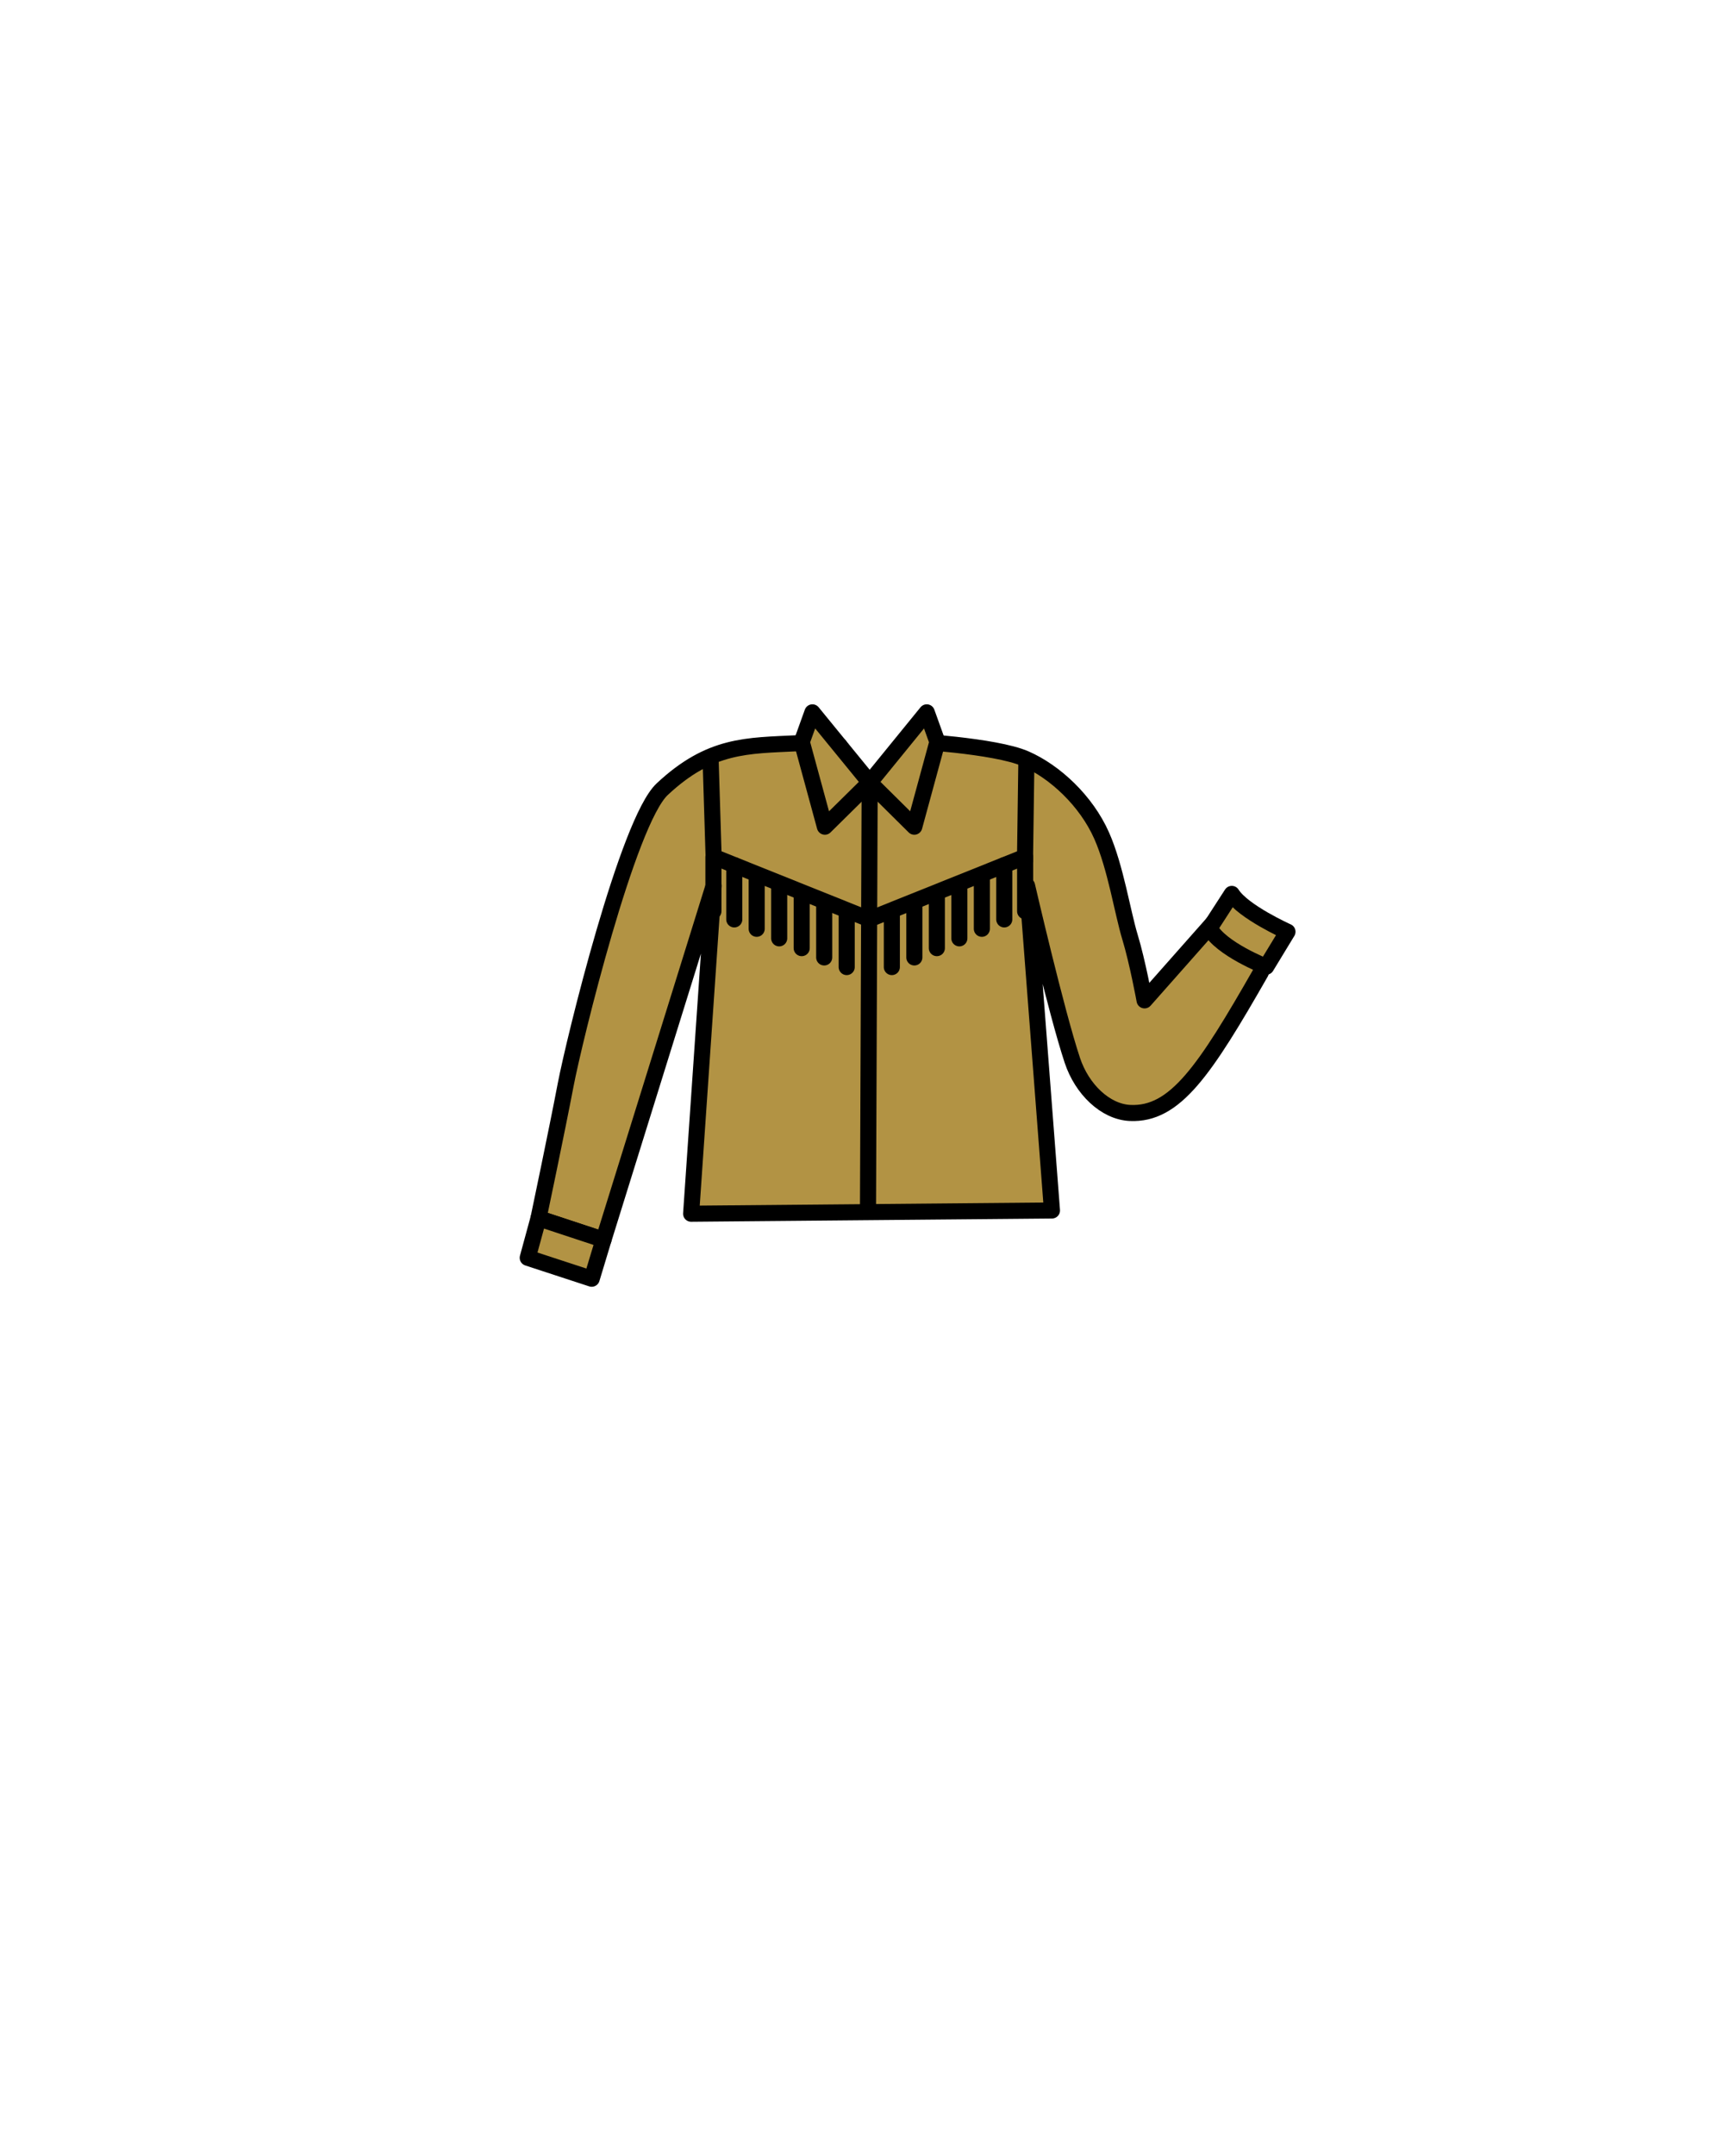 <?xml version="1.0" encoding="utf-8"?>
<!-- Generator: Adobe Illustrator 15.1.0, SVG Export Plug-In . SVG Version: 6.00 Build 0)  -->
<!DOCTYPE svg PUBLIC "-//W3C//DTD SVG 1.1//EN" "http://www.w3.org/Graphics/SVG/1.1/DTD/svg11.dtd">
<svg version="1.1" id="Layer_1" xmlns="http://www.w3.org/2000/svg" xmlns:xlink="http://www.w3.org/1999/xlink" x="0px" y="0px"
	 width="1080px" height="1340px" viewBox="0 0 1080 1340" enable-background="new 0 0 1080 1340" xml:space="preserve">
<g>
	<g>
		<path fill="#B29344" d="M712.055,622.07c0,0-4.387-24-9.053-39.333c-4.666-15.334-8.967-43.449-17.586-62.976
			c-9.648-21.859-29.139-39.883-47.498-47.926c-18.916-8.287-72.785-11.185-72.785-11.185l-23.965,30.086l-18.934-27.188
			c0,0-10.571-2.144-25.876-1.383c-31.784,1.58-54.461,0.604-84.401,28.595c-21.43,20.035-54.748,155.977-60.081,183.977
			s-16.87,82.834-16.87,82.834l40.437,13.356l68.512-220.146l-13.996,203.956l224.488-2.009l-15.492-201.947
			c0,0,18.078,78.289,28.182,108.622c5.97,17.925,20.492,31.95,35.865,32.677c28,1.322,46.41-26.206,81.451-87.515l3.883-13.162
			L754.59,574L712.055,622.07z"/>
		<path fill="none" stroke="#000000" stroke-width="10" stroke-linecap="round" stroke-linejoin="round" stroke-miterlimit="10" d="
			M712.055,622.07c0,0-4.387-24-9.053-39.333c-4.666-15.334-8.967-43.449-17.586-62.976c-9.648-21.859-29.139-39.883-47.498-47.926
			c-18.916-8.287-72.785-11.185-72.785-11.185l-23.965,30.086l-18.934-27.188c0,0-10.571-2.144-25.876-1.383
			c-31.784,1.58-54.461,0.604-84.401,28.595c-21.43,20.035-54.748,155.977-60.081,183.977s-16.87,82.834-16.87,82.834l40.437,13.356
			l68.512-220.146l-13.996,203.956l224.488-2.009l-15.492-201.947c0,0,18.078,78.289,28.182,108.622
			c5.97,17.925,20.492,31.95,35.865,32.677c28,1.322,46.41-26.206,81.451-87.515l3.883-13.162L754.59,574L712.055,622.07z"/>
		<polygon fill="#B29344" points="328.309,782.148 368.111,795.17 375.444,770.928 335.007,757.57 		"/>
		
			<polygon fill="none" stroke="#000000" stroke-width="10" stroke-linecap="round" stroke-linejoin="round" stroke-miterlimit="10" points="
			328.309,782.148 368.111,795.17 375.444,770.928 335.007,757.57 		"/>
		<path fill="#B29344" d="M800.965,579.392c0,0-27.653-12.397-34.645-23.526l-13.754,21.266
			c6.764,12.939,35.159,24.026,35.159,24.026L800.965,579.392z"/>
		<path fill="none" stroke="#000000" stroke-width="10" stroke-linecap="round" stroke-linejoin="round" stroke-miterlimit="10" d="
			M800.965,579.392c0,0-27.653-12.397-34.645-23.526l-13.754,21.266c6.764,12.939,35.159,24.026,35.159,24.026L800.965,579.392z"/>
	</g>
	<g>
		<polygon fill="#B29344" points="505.418,442.967 541.043,486.57 513.168,514.07 498.806,461.345 		"/>
		
			<polygon fill="none" stroke="#000000" stroke-width="10" stroke-linecap="round" stroke-linejoin="round" stroke-miterlimit="10" points="
			505.418,442.967 541.043,486.57 513.168,514.07 498.806,461.345 		"/>
		<polygon fill="#B29344" points="576.555,442.967 541.043,486.57 568.805,514.07 583.168,461.345 		"/>
		
			<polygon fill="none" stroke="#000000" stroke-width="10" stroke-linecap="round" stroke-linejoin="round" stroke-miterlimit="10" points="
			576.555,442.967 541.043,486.57 568.805,514.07 583.168,461.345 		"/>
	</g>
	<line fill="none" stroke="#000000" stroke-width="10" x1="541.043" y1="486.57" x2="540" y2="751.5"/>
	<g>
		<polyline fill="none" stroke="#000000" stroke-width="10" points="442.131,473.705 443.956,532.781 540.521,571.5 		"/>
		<polyline fill="none" stroke="#000000" stroke-width="10" points="638.521,473.705 637.697,532.781 541.131,571.5 		"/>
		<g>
			
				<line fill="none" stroke="#000000" stroke-width="10" stroke-linecap="round" stroke-linejoin="round" x1="554.833" y1="567.637" x2="554.833" y2="601.363"/>
			
				<line fill="none" stroke="#000000" stroke-width="10" stroke-linecap="round" stroke-linejoin="round" x1="568.833" y1="561.648" x2="568.833" y2="595.374"/>
			
				<line fill="none" stroke="#000000" stroke-width="10" stroke-linecap="round" stroke-linejoin="round" x1="582.833" y1="555.865" x2="582.833" y2="589.59"/>
			
				<line fill="none" stroke="#000000" stroke-width="10" stroke-linecap="round" stroke-linejoin="round" x1="596.833" y1="549.774" x2="596.833" y2="583.5"/>
			
				<line fill="none" stroke="#000000" stroke-width="10" stroke-linecap="round" stroke-linejoin="round" x1="610.833" y1="543.833" x2="610.833" y2="577.559"/>
			
				<line fill="none" stroke="#000000" stroke-width="10" stroke-linecap="round" stroke-linejoin="round" x1="624.771" y1="538.002" x2="624.771" y2="571.729"/>
			
				<line fill="none" stroke="#000000" stroke-width="10" stroke-linecap="round" stroke-linejoin="round" x1="637.75" y1="532.912" x2="637.75" y2="566.637"/>
		</g>
		<g>
			
				<line fill="none" stroke="#000000" stroke-width="10" stroke-linecap="round" stroke-linejoin="round" x1="526.749" y1="567.637" x2="526.749" y2="601.363"/>
			
				<line fill="none" stroke="#000000" stroke-width="10" stroke-linecap="round" stroke-linejoin="round" x1="512.749" y1="561.648" x2="512.749" y2="595.374"/>
			
				<line fill="none" stroke="#000000" stroke-width="10" stroke-linecap="round" stroke-linejoin="round" x1="498.749" y1="555.865" x2="498.749" y2="589.59"/>
			
				<line fill="none" stroke="#000000" stroke-width="10" stroke-linecap="round" stroke-linejoin="round" x1="484.749" y1="549.774" x2="484.749" y2="583.5"/>
			
				<line fill="none" stroke="#000000" stroke-width="10" stroke-linecap="round" stroke-linejoin="round" x1="470.749" y1="543.833" x2="470.749" y2="577.559"/>
			
				<line fill="none" stroke="#000000" stroke-width="10" stroke-linecap="round" stroke-linejoin="round" x1="456.812" y1="538.002" x2="456.812" y2="571.729"/>
			
				<line fill="none" stroke="#000000" stroke-width="10" stroke-linecap="round" stroke-linejoin="round" x1="443.832" y1="532.912" x2="443.832" y2="566.637"/>
		</g>
	</g>
</g>
</svg>
